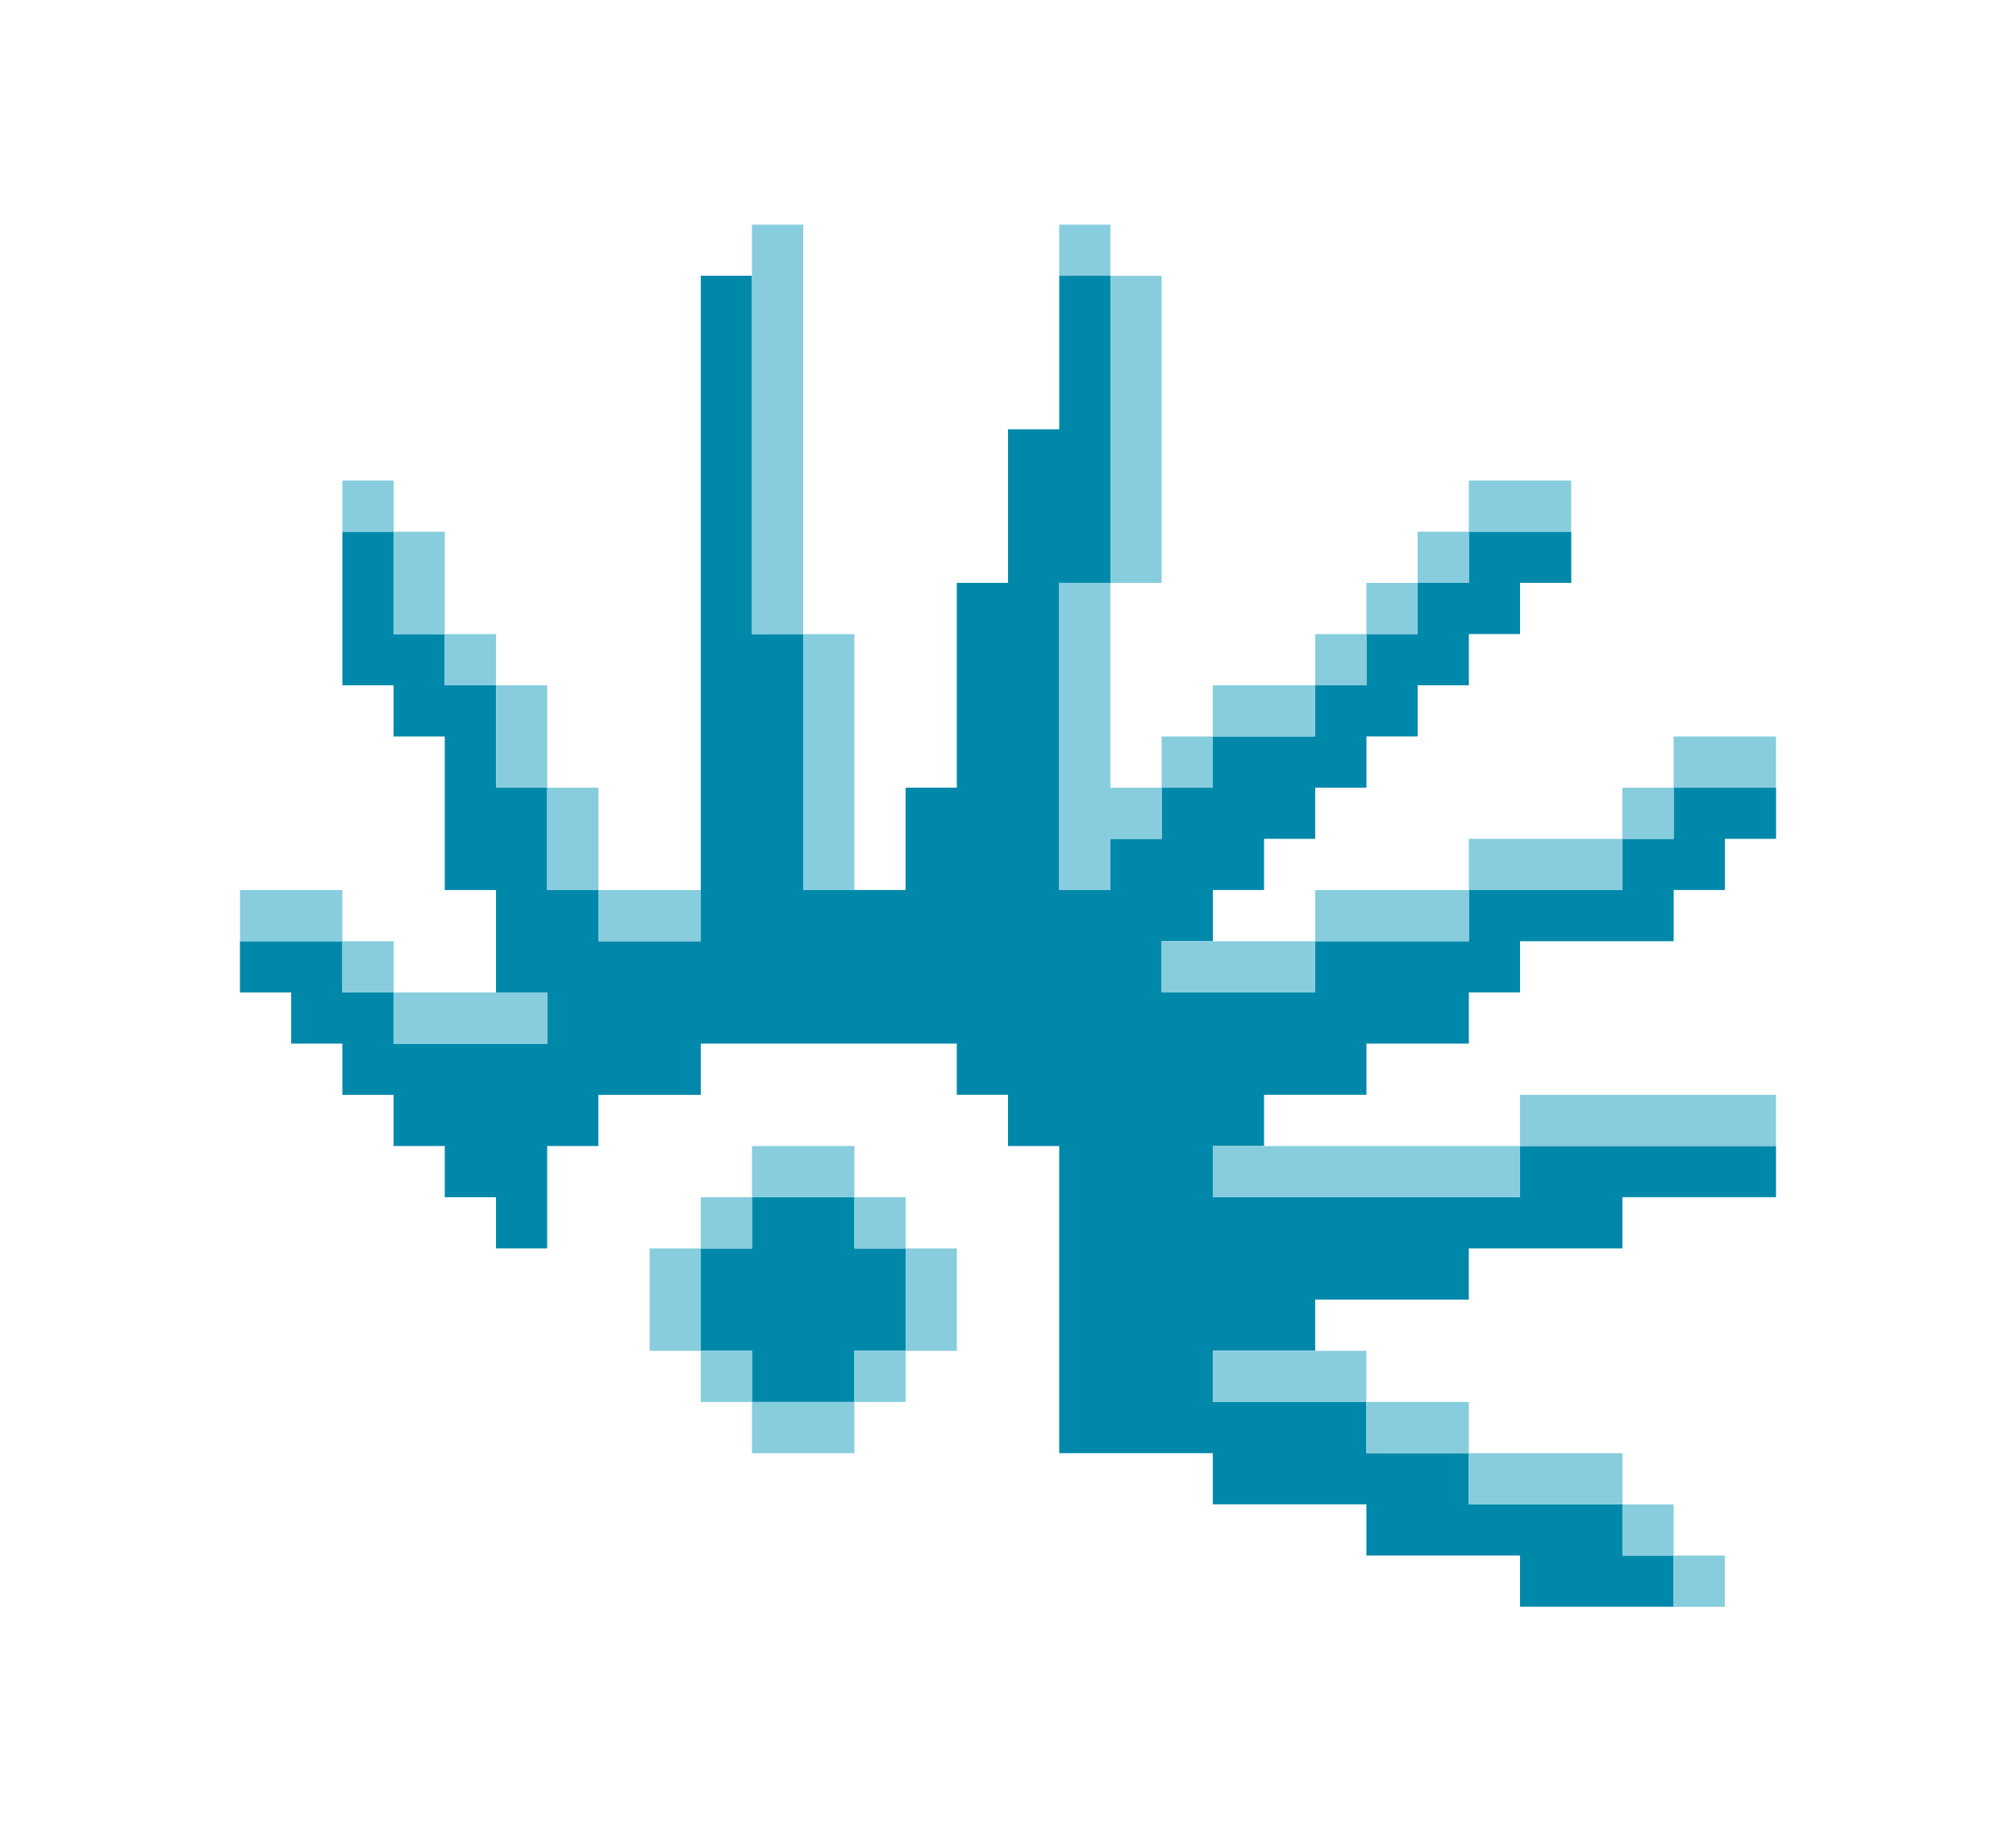 <?xml version="1.0" encoding="UTF-8" standalone="no"?>
<!-- Created with Inkscape (http://www.inkscape.org/) -->

<svg
   xmlns:dc="http://purl.org/dc/elements/1.1/"
   xmlns:cc="http://creativecommons.org/ns#"
   xmlns:rdf="http://www.w3.org/1999/02/22-rdf-syntax-ns#"
   xmlns:svg="http://www.w3.org/2000/svg"
   xmlns="http://www.w3.org/2000/svg"
   xmlns:sodipodi="http://sodipodi.sourceforge.net/DTD/sodipodi-0.dtd"
   xmlns:inkscape="http://www.inkscape.org/namespaces/inkscape"
   width="93.334"
   height="84.8"
   viewBox="0 0 93.334 84.8"
   id="svg6650"
   version="1.1"
   inkscape:version="0.91 r13725"
   sodipodi:docname="session_generic.svg">
  <defs
     id="defs6652">
    <filter
       style="color-interpolation-filters:sRGB"
       inkscape:label="Drop Shadow"
       id="filter6597">
      <feFlood
         flood-opacity="1"
         flood-color="rgb(0,0,0)"
         result="flood"
         id="feFlood6599" />
      <feComposite
         in="flood"
         in2="SourceGraphic"
         operator="in"
         result="composite1"
         id="feComposite6601" />
      <feGaussianBlur
         in="composite1"
         stdDeviation="6"
         result="blur"
         id="feGaussianBlur6603" />
      <feOffset
         dx="0"
         dy="0"
         result="offset"
         id="feOffset6605" />
      <feComposite
         in="SourceGraphic"
         in2="offset"
         operator="over"
         result="composite2"
         id="feComposite6607" />
    </filter>
  </defs>
  <sodipodi:namedview
     id="base"
     pagecolor="#ffffff"
     bordercolor="#666666"
     borderopacity="1.0"
     inkscape:pageopacity="0.0"
     inkscape:pageshadow="2"
     inkscape:zoom="1"
     inkscape:cx="50.238415"
     inkscape:cy="42.400042"
     inkscape:document-units="px"
     inkscape:current-layer="layer1"
     showgrid="false"
     units="px"
     fit-margin-top="4"
     fit-margin-left="4"
     fit-margin-right="4"
     fit-margin-bottom="4"
     inkscape:window-width="1913"
     inkscape:window-height="1026"
     inkscape:window-x="0"
     inkscape:window-y="25"
     inkscape:window-maximized="1" />
  <g
     inkscape:label="Capa 1"
     inkscape:groupmode="layer"
     id="layer1"
     transform="translate(606.667,150.038)">
    <g
       id="g5970"
       transform="translate(-1263.666,-1279.184)"
       style="display:inline;filter:url(#filter6597)"
       inkscape:export-filename="/home/digitalh/repos/huayra-mdm-themes/usr/share/mdm/html-themes/huayra_ocho/img/session_generic.png"
       inkscape:export-xdpi="90"
       inkscape:export-ydpi="90">
      <path
         inkscape:connector-curvature="0"
         id="rect5114"
         d="m 689.443,1141.916 0,0 0,16.592 0,11.852 0,2.37 -2.371,0 -2.37,0 0,-2.37 -2.371,0 0,-4.741 -2.37,0 0,-4.741 -2.371,0 0,-2.371 -2.37,0 0,-4.741 -2.371,0 0,7.112 2.371,0 0,2.37 2.37,0 0,7.112 2.371,0 0,4.741 2.37,0 0,2.371 -2.37,0 -2.371,0 -2.37,0 0,-2.371 -2.371,0 0,-2.371 -4.741,0 0,2.371 2.371,0 0,2.37 2.37,0 0,2.371 2.371,0 0,2.371 2.37,0 0,2.37 2.371,0 0,2.371 2.37,0 0,-4.741 2.371,0 0,-2.371 2.37,0 2.371,0 0,-2.371 11.851,0 0,2.37 2.371,0 0,2.371 2.371,0 0,14.222 7.111,0 0,2.37 7.112,0 0,2.371 7.111,0 0,2.37 7.112,0 0,-2.37 -2.371,0 0,-2.371 -7.111,0 0,-2.37 -4.741,0 0,-2.371 -7.112,0 0,-2.37 4.741,0 0,-2.371 7.112,0 0,-2.37 7.111,0 0,-2.371 7.112,0 0,-2.37 -11.852,0 0,2.37 -2.37,0 -11.852,0 0,-2.37 2.371,0 0,-2.371 2.37,0 2.371,0 0,-2.37 2.37,0 2.371,0 0,-2.371 2.37,0 0,-2.371 7.112,0 0,-2.37 2.37,0 0,-2.371 2.371,0 0,-2.37 -4.741,0 0,2.37 -2.371,0 0,2.371 -4.741,0 -2.37,0 0,2.37 -2.371,0 -2.37,0 -2.371,0 0,2.371 -2.37,0 -2.371,0 -2.37,0 0,-2.371 2.37,0 0,-2.37 2.371,0 0,-2.371 2.37,0 0,-2.37 2.371,0 0,-2.371 2.37,0 0,-2.37 2.371,0 0,-2.371 2.37,0 0,-2.37 2.371,0 0,-2.371 -2.371,0 -2.37,0 0,2.371 -2.371,0 0,2.37 -2.37,0 0,2.371 -2.371,0 0,2.37 -4.741,0 0,2.371 -2.37,0 0,2.37 -2.371,0 0,2.371 -2.37,0 0,-4.741 0,-4.741 0,-4.741 2.37,0 0,-7.112 0,-7.111 -2.37,0 0,7.111 -2.371,0 0,7.112 -2.371,0 0,4.741 0,4.741 -2.37,0 0,4.741 -4.741,0 0,-11.852 -2.371,0 0,-16.592 -2.37,0 z m 2.37,42.667 0,2.371 -2.37,0 0,4.741 2.37,0 0,2.37 4.741,0 0,-2.37 2.371,0 0,-4.741 -2.371,0 0,-2.371 -4.741,0 z"
         style="color:#000000;clip-rule:nonzero;display:inline;overflow:visible;visibility:visible;opacity:1;isolation:auto;mix-blend-mode:normal;color-interpolation:sRGB;color-interpolation-filters:linearRGB;solid-color:#000000;solid-opacity:1;fill:#0088aa;fill-opacity:1;fill-rule:nonzero;stroke:none;stroke-width:2.2;stroke-linecap:round;stroke-linejoin:miter;stroke-miterlimit:4;stroke-dasharray:none;stroke-dashoffset:0;stroke-opacity:1;color-rendering:auto;image-rendering:auto;shape-rendering:auto;text-rendering:auto;enable-background:accumulate" />
      <path
         id="rect5114-8"
         d="m 691.813,1139.546 0,2.37 2.371,0 0,-2.37 -2.371,0 z m 14.223,0 0,2.37 2.37,0 0,-2.37 -2.37,0 z m -14.223,2.371 0,2.37 0,2.371 0,2.37 0,2.371 0,2.37 0,2.371 0,2.37 2.371,0 0,-2.37 0,-2.371 0,-2.37 0,-2.371 0,-2.37 0,-2.371 0,-2.37 -2.371,0 z m 2.371,16.592 0,2.371 0,2.37 0,2.371 0,2.37 0,2.371 2.37,0 0,-2.371 0,-2.37 0,-2.371 0,-2.37 0,-2.371 -2.37,0 z m 14.222,-16.592 0,2.37 0,2.371 0,2.37 0,2.371 0,2.37 0,2.371 2.371,0 0,-2.371 0,-2.37 0,-2.371 0,-2.37 0,-2.371 0,-2.37 -2.371,0 z m 0,14.222 -2.37,0 0,2.37 0,2.371 0,2.37 0,2.371 0,2.37 0,2.371 2.37,0 0,-2.371 2.371,0 0,-2.37 -2.371,0 0,-2.371 0,-2.37 0,-2.371 0,-2.37 z m 2.371,9.481 2.37,0 0,-2.371 -2.37,0 0,2.371 z m 2.37,-2.371 2.371,0 2.37,0 0,-2.37 -2.37,0 -2.371,0 0,2.37 z m 4.741,-2.37 2.371,0 0,-2.371 -2.371,0 0,2.371 z m 2.371,-2.371 2.37,0 0,-2.37 -2.37,0 0,2.37 z m 2.37,-2.37 2.371,0 0,-2.371 -2.371,0 0,2.371 z m 2.371,-2.371 2.37,0 2.371,0 0,-2.37 -2.371,0 -2.37,0 0,2.37 z m -52.149,-2.37 0,2.37 2.371,0 0,-2.37 -2.371,0 z m 2.371,2.37 0,2.371 0,2.37 2.37,0 0,-2.37 0,-2.371 -2.37,0 z m 2.37,4.741 0,2.371 2.371,0 0,-2.371 -2.371,0 z m 2.371,2.371 0,2.37 0,2.371 2.37,0 0,-2.371 0,-2.37 -2.37,0 z m 2.37,4.741 0,2.37 0,2.371 2.371,0 0,-2.371 0,-2.37 -2.371,0 z m 2.371,4.741 0,2.37 2.37,0 2.371,0 0,-2.37 -2.371,0 -2.37,0 z m 49.778,-7.112 0,2.371 2.37,0 2.371,0 0,-2.371 -2.371,0 -2.37,0 z m 0,2.371 -2.371,0 0,2.37 2.371,0 0,-2.37 z m -2.371,2.37 -2.37,0 -2.371,0 -2.37,0 0,2.371 2.37,0 2.371,0 2.37,0 0,-2.371 z m -7.111,2.371 -2.371,0 -2.37,0 -2.371,0 0,2.37 2.371,0 2.37,0 2.371,0 0,-2.37 z m -7.112,2.37 -2.37,0 -2.371,0 -2.37,0 0,2.371 2.37,0 2.371,0 2.37,0 0,-2.371 z m -49.778,-2.37 0,2.37 2.371,0 2.37,0 0,-2.37 -2.37,0 -2.371,0 z m 4.741,2.37 0,2.371 2.371,0 0,-2.371 -2.371,0 z m 2.371,2.371 0,2.37 2.37,0 2.371,0 2.37,0 0,-2.37 -2.37,0 -2.371,0 -2.37,0 z m 52.148,4.741 0,2.371 11.852,0 0,-2.371 -11.852,0 z m 0,2.371 -14.222,0 0,2.37 14.222,0 0,-2.37 z m -35.556,0 0,2.37 2.371,0 2.37,0 0,-2.37 -2.37,0 -2.371,0 z m 4.741,2.37 0,2.371 2.371,0 0,-2.371 -2.371,0 z m 2.371,2.371 0,2.37 0,2.371 2.37,0 0,-2.371 0,-2.37 -2.37,0 z m 0,4.741 -2.371,0 0,2.37 2.371,0 0,-2.37 z m -2.371,2.37 -2.37,0 -2.371,0 0,2.371 2.371,0 2.37,0 0,-2.371 z m -4.741,0 0,-2.37 -2.37,0 0,2.37 2.37,0 z m -2.37,-2.37 0,-2.371 0,-2.37 -2.371,0 0,2.37 0,2.371 2.371,0 z m 0,-4.741 2.37,0 0,-2.371 -2.37,0 0,2.371 z m 23.704,4.741 0,2.37 7.112,0 0,-2.37 -7.112,0 z m 7.112,2.37 0,2.371 4.741,0 0,-2.371 -4.741,0 z m 4.741,2.371 0,2.37 7.111,0 0,-2.37 -7.111,0 z m 7.111,2.37 0,2.371 2.371,0 0,-2.371 -2.371,0 z m 2.371,2.371 0,2.37 2.37,0 0,-2.37 -2.37,0 z"
         style="color:#000000;clip-rule:nonzero;display:inline;overflow:visible;visibility:visible;opacity:1;isolation:auto;mix-blend-mode:normal;color-interpolation:sRGB;color-interpolation-filters:linearRGB;solid-color:#000000;solid-opacity:1;fill:#87cdde;fill-opacity:1;fill-rule:nonzero;stroke:none;stroke-width:2.2;stroke-linecap:round;stroke-linejoin:miter;stroke-miterlimit:4;stroke-dasharray:none;stroke-dashoffset:0;stroke-opacity:1;color-rendering:auto;image-rendering:auto;shape-rendering:auto;text-rendering:auto;enable-background:accumulate"
         inkscape:connector-curvature="0" />
    </g>
  </g>
</svg>
